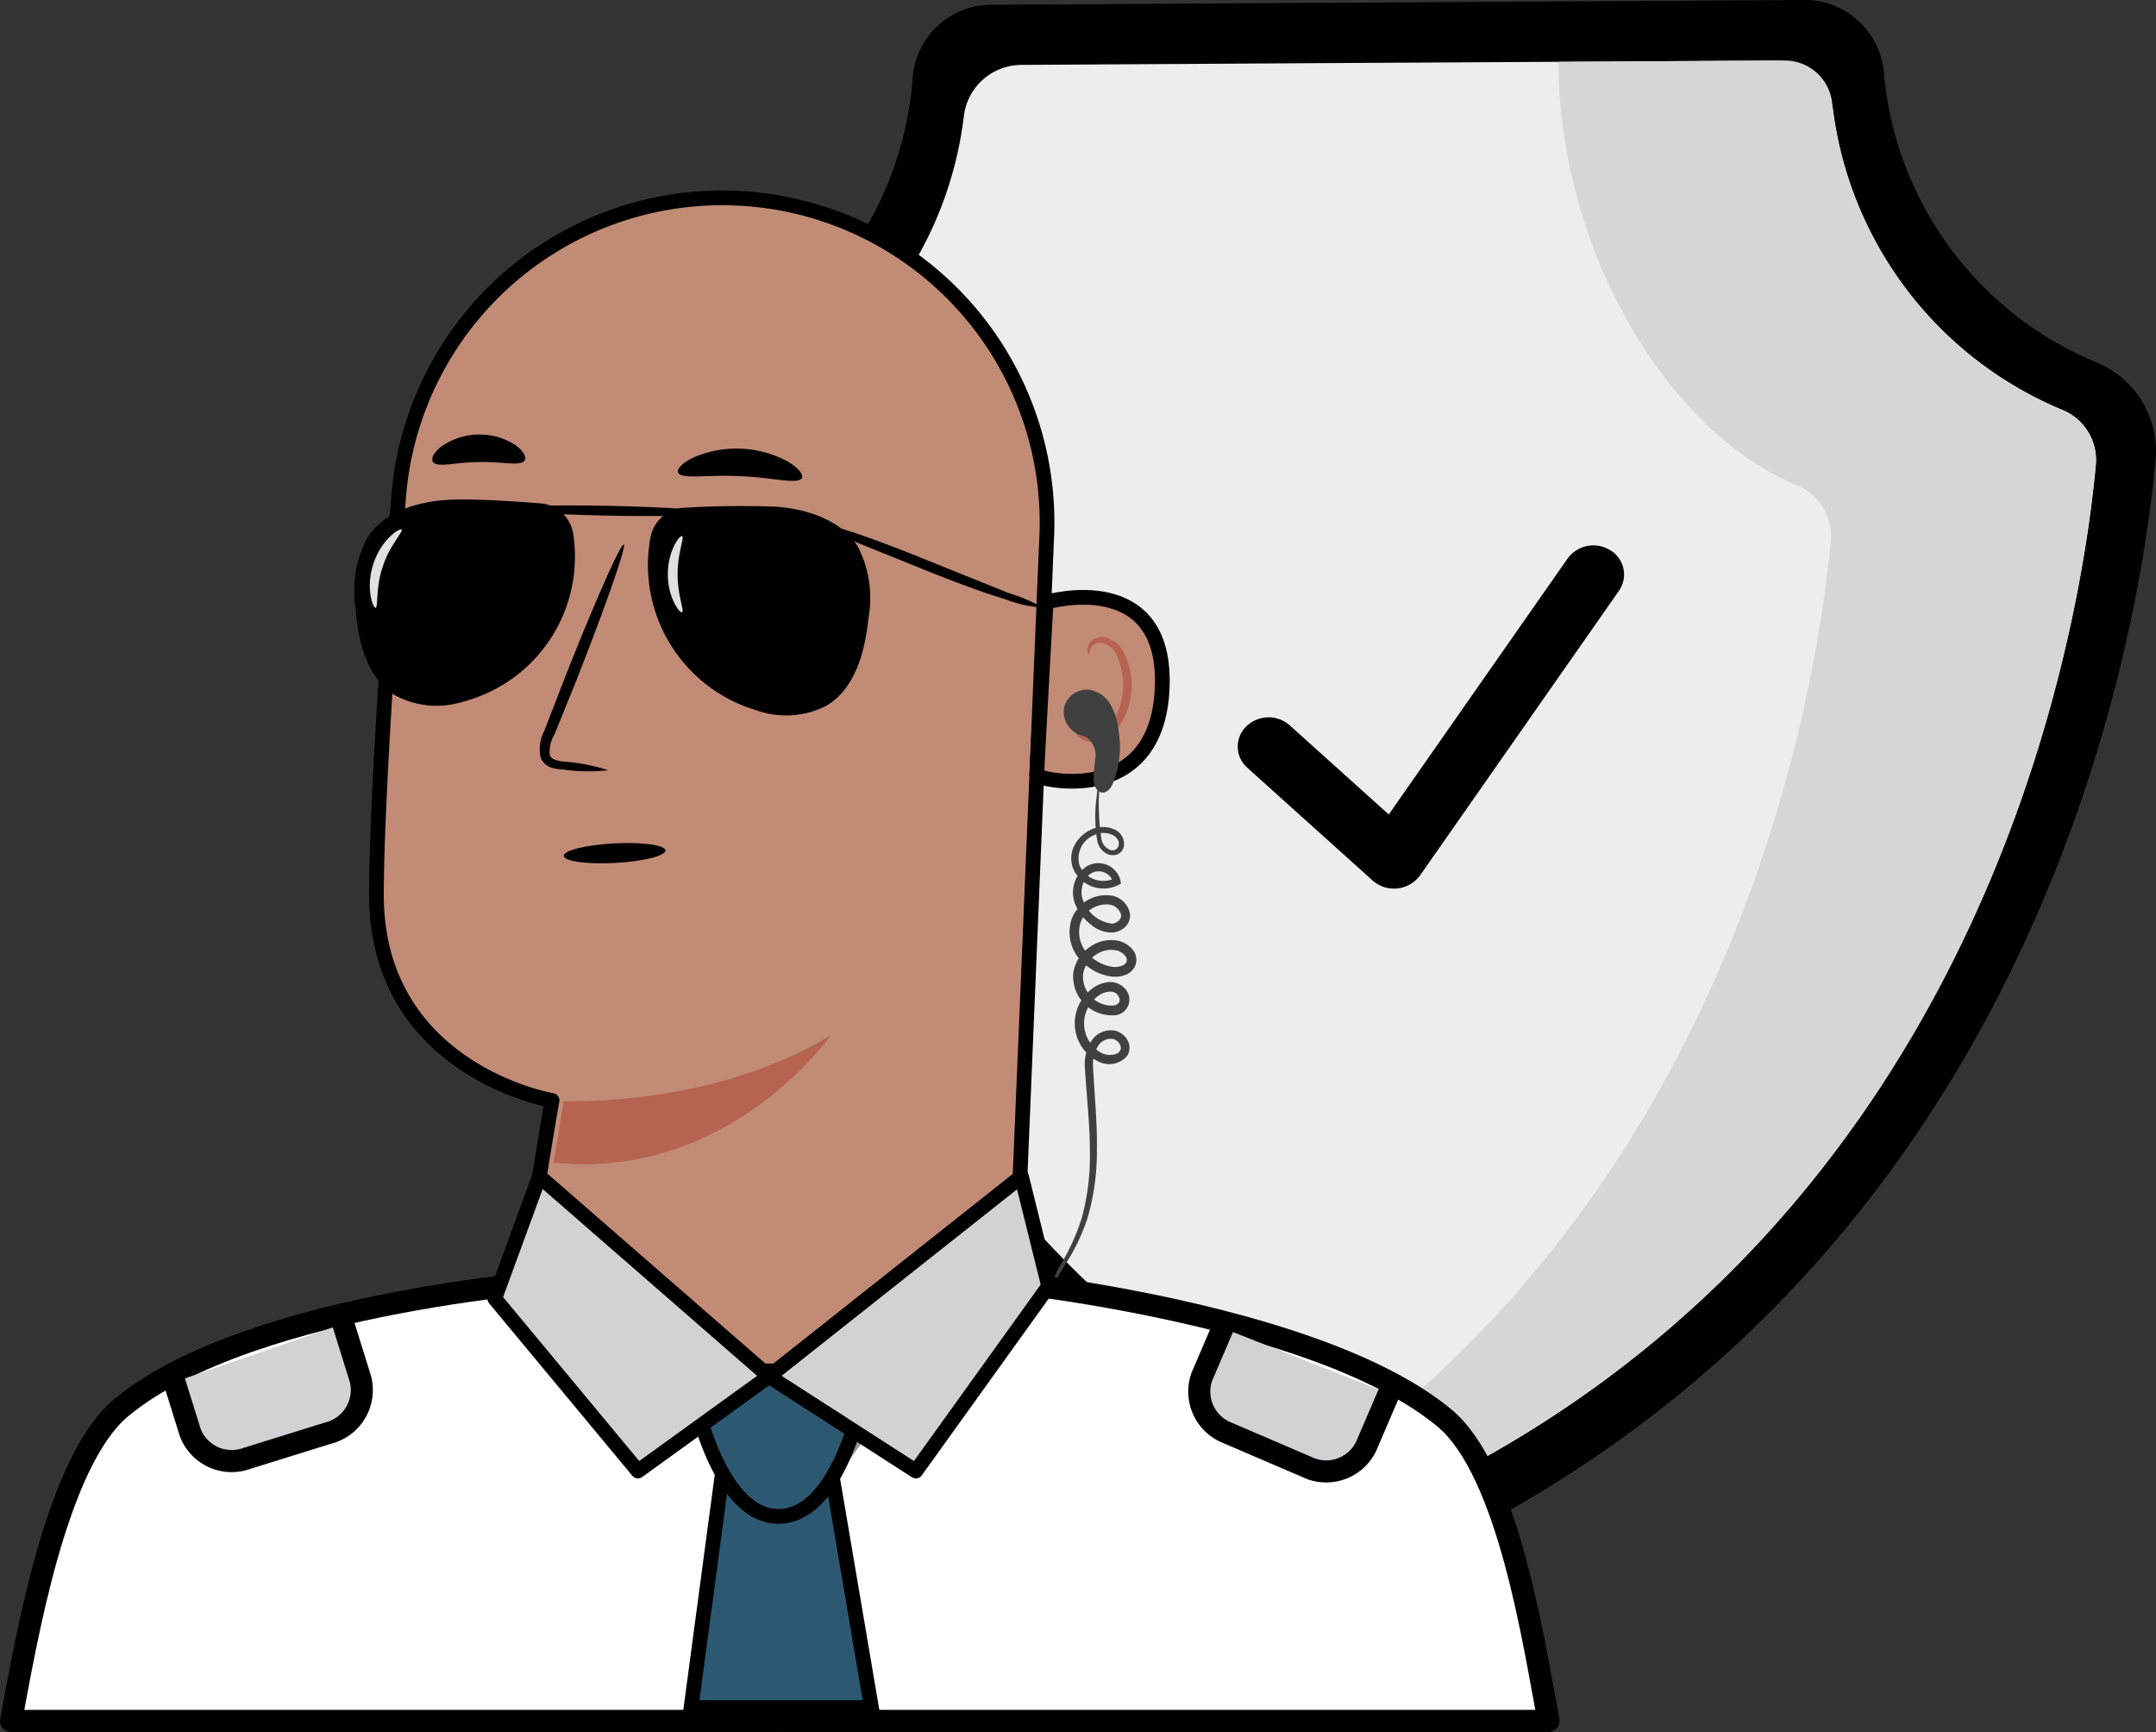 <svg xmlns="http://www.w3.org/2000/svg" width="146.604" height="117.753" viewBox="0 0 146.604 117.753"><rect x="0" y="0" width="146.604" height="117.753" fill="#333333" stroke="none"/><defs><style>.a{fill:#ededed;}.b{fill:#d6d6d6;}.c{fill:#c18b76;}.c,.g,.i,.j,.k{stroke:#000;}.c,.g,.j,.k{stroke-linecap:round;stroke-linejoin:round;}.d{fill:#b66351;}.e{fill:#404041;}.f{fill:#e1e1e1;}.g{fill:#fff;}.g,.k{stroke-width:1.5px;}.h{fill:#98939e;}.i{fill:#2d5872;stroke-miterlimit:10;}.j,.k{fill:#d0d2d3;}</style></defs><g transform="translate(0.75)"><g transform="translate(43.109 0)"><path d="M201.184,175.953c-41.217-19.254-48.762-61.12-50.064-73.559a6.509,6.509,0,0,1,3.928-6.7,23.51,23.51,0,0,0,14.234-19.873,5.369,5.369,0,0,1,5.346-5l55.294-.325h.03a5.411,5.411,0,0,1,5.371,4.9A23.5,23.5,0,0,0,249.769,95.13a6.533,6.533,0,0,1,4.029,6.664c-1.156,12.452-8.2,54.432-49.2,74.14a4.358,4.358,0,0,1-3.418.019ZM174.81,76.377A29.048,29.048,0,0,1,157.233,100.8a.982.982,0,0,0-.589,1.011c1.217,11.637,8.14,50.822,46.215,68.79,37.859-18.412,44.325-57.676,45.406-69.324a1,1,0,0,0-.627-1.021A29.043,29.043,0,0,1,229.8,76.054Zm0,0" transform="translate(-151.083 -70.497)"/><path class="a" d="M245.892,96.826A25.656,25.656,0,0,1,230.3,76.485a3.971,3.971,0,0,0-3.98-3.415L201,73.217l-.541,0-25.317.149a3.955,3.955,0,0,0-3.941,3.412,25.658,25.658,0,0,1-14.647,20.255,5.065,5.065,0,0,0-2.806,5.226c1.556,12.95,9.4,50.905,47.036,68.268a1.2,1.2,0,0,0,.517.112,1.22,1.22,0,0,0,.515-.118c38.606-18.359,45.26-58.25,46.347-69.957a3.681,3.681,0,0,0-2.265-3.74Zm0,0" transform="translate(-149.511 -68.954)"/><path class="a" d="M196.731,156.544c-27.17-14.551-34.806-41.908-36.927-54.923a1.81,1.81,0,0,1,.851-1.847,32.813,32.813,0,0,0,14.668-19.292,1.817,1.817,0,0,1,1.737-1.332l40.155-.235a1.818,1.818,0,0,1,1.753,1.313,32.813,32.813,0,0,0,14.895,19.116,1.814,1.814,0,0,1,.87,1.839c-1.966,13.036-9.284,40.481-36.281,55.352a1.809,1.809,0,0,1-1.721.01Zm0,0" transform="translate(-145.869 -65.451)"/><path class="b" d="M229.943,96.828A25.662,25.662,0,0,1,214.29,76a3.238,3.238,0,0,0-3.213-2.929l-15.4.091c0,12.225,6.971,24.89,16.155,28.763a3.724,3.724,0,0,1,2.363,3.743c-.949,10.275-6.211,42.511-33.881,62.6,1.459.787,2.961,1.547,4.52,2.265a1.213,1.213,0,0,0,1.032-.006c38.606-18.359,45.26-58.25,46.347-69.957a3.68,3.68,0,0,0-2.265-3.74Zm0,0" transform="translate(-133.561 -68.956)"/><path d="M185.474,116.481l-8.541-7.686a1.914,1.914,0,0,1-.075-2.807,2.175,2.175,0,0,1,2.961-.074l6.731,6.059,12.164-17.406a2.166,2.166,0,0,1,2.9-.558,1.925,1.925,0,0,1,.59,2.753l-13.543,19.377a2.2,2.2,0,0,1-3.188.342Zm0,0" transform="translate(-135.976 -56.599)"/></g><g transform="translate(0 13.455)"><g transform="translate(23.373)"><g transform="translate(1.477)"><path class="c" d="M165.216,79A22.076,22.076,0,0,0,141.165,99.33c-.766,10.243-1.486,21.325-1.5,26.912-.024,11.992,11.942,14.03,11.942,14.03s-1.46,8.2-1.855,12.6c-.795,8.868,7.008,11.993,15.895,12.529h0c8.713.526,16.891-2.3,17.408-11.018l2.172-52.086A22.082,22.082,0,0,0,165.216,79Z" transform="translate(-139.668 -78.909)"/><g transform="translate(12.04 56.934)"><path class="d" d="M147.891,118.969s10.027.477,18.155-4.466c0,0-6.9,9.9-18.851,8.65Z" transform="translate(-147.195 -114.503)"/></g><g transform="translate(44.894 27.155)"><path class="c" d="M168.372,96.227c.206-.086,8.273-2.319,7.894,5.875s-8.527,6.121-8.53,5.886S168.372,96.227,168.372,96.227Z" transform="translate(-167.735 -95.886)"/><g transform="translate(2.638 2.702)"><path class="d" d="M169.393,103.988c.037-.024.138.107.373.229a1.429,1.429,0,0,0,1.067.07c.88-.277,1.673-1.617,1.78-3.092a4.721,4.721,0,0,0-.3-2.063,1.649,1.649,0,0,0-1.024-1.145.729.729,0,0,0-.861.352c-.12.226-.075.39-.12.4-.024.019-.17-.146-.088-.481a.911.911,0,0,1,.347-.5,1.073,1.073,0,0,1,.8-.173,2.011,2.011,0,0,1,1.433,1.34,4.856,4.856,0,0,1,.389,2.307c-.13,1.648-1.046,3.154-2.246,3.441a1.526,1.526,0,0,1-1.3-.277C169.4,104.186,169.363,104,169.393,103.988Z" transform="translate(-169.384 -97.575)"/></g></g><g transform="translate(3.792 16.086)"><g transform="translate(0.708 6.899)"><g transform="translate(1.654 2.446)"><path d="M143.518,96.332a1.713,1.713,0,0,0,1.627,1.752,1.637,1.637,0,0,0,1.787-1.518,1.714,1.714,0,0,0-1.625-1.753A1.639,1.639,0,0,0,143.518,96.332Z" transform="translate(-143.516 -94.808)"/></g><path d="M142.508,95.032c.208.226,1.52-.715,3.362-.685,1.841,0,3.18.973,3.383.75.1-.1-.112-.505-.694-.942a4.71,4.71,0,0,0-2.7-.877,4.51,4.51,0,0,0-2.681.824C142.6,94.528,142.4,94.93,142.508,95.032Z" transform="translate(-142.481 -93.279)"/><g transform="translate(18.107 0.605)"><g transform="translate(2.009 2.349)"><path d="M155.06,96.649a1.715,1.715,0,0,0,1.627,1.751,1.639,1.639,0,0,0,1.787-1.52,1.712,1.712,0,0,0-1.625-1.751A1.638,1.638,0,0,0,155.06,96.649Z" transform="translate(-155.058 -95.125)"/></g><path d="M153.828,95.409c.208.227,1.521-.715,3.362-.683,1.841,0,3.18.973,3.383.75.1-.1-.109-.505-.694-.942a4.69,4.69,0,0,0-2.7-.877,4.521,4.521,0,0,0-2.681.822C153.924,94.906,153.725,95.308,153.828,95.409Z" transform="translate(-153.802 -93.657)"/></g><g transform="translate(6.574 0.584)"><path d="M151.266,108.985a12.266,12.266,0,0,0-2.985-.582c-.47-.056-.913-.155-.988-.478a2.4,2.4,0,0,1,.334-1.39l1.443-3.562c2.006-5.074,3.465-9.248,3.26-9.327s-2,3.97-4,9.042c-.483,1.252-.945,2.444-1.385,3.586a2.719,2.719,0,0,0-.27,1.843,1.181,1.181,0,0,0,.763.7,3.148,3.148,0,0,0,.8.122A11.9,11.9,0,0,0,151.266,108.985Z" transform="translate(-146.591 -93.644)"/></g></g><g transform="translate(16.701 0.956)"><path d="M152.494,91.191c.214.488,2.035.13,4.208.248,2.177.075,3.959.592,4.215.125.114-.222-.221-.673-.955-1.112a7.339,7.339,0,0,0-6.419-.283C152.773,90.54,152.4,90.959,152.494,91.191Z" transform="translate(-152.48 -89.563)"/></g><path d="M142.084,90.828c.317.424,1.593.008,3.121.01,1.526-.053,2.814.322,3.117-.112.134-.211-.064-.633-.624-1.038a4.52,4.52,0,0,0-5.026.083C142.127,90.193,141.943,90.622,142.084,90.828Z" transform="translate(-142.039 -88.966)"/></g></g><g transform="translate(14.215 43.858)"><path d="M154.542,106.832c.019.366-1.512.747-3.42.851s-3.469-.112-3.49-.48,1.512-.747,3.42-.849S154.523,106.466,154.542,106.832Z" transform="translate(-147.632 -106.328)"/></g><g transform="translate(0 20.499)"><g transform="translate(30.43 1.375)"><path d="M174.137,98.562a8.3,8.3,0,0,1-2.51-.549c-1.52-.454-3.57-1.216-5.8-2.121l-5.7-2.3a12.114,12.114,0,0,1-2.356-.993,8.351,8.351,0,0,1,2.508.549c1.52.454,3.57,1.217,5.8,2.123l5.7,2.294A12.17,12.17,0,0,1,174.137,98.562Z" transform="translate(-157.769 -92.584)"/></g><path d="M151.449,92a2.448,2.448,0,0,1,2.145,2.041,10.184,10.184,0,0,1-7.46,11.425,5.96,5.96,0,0,1-4.677-.438c-1.907-1.206-2.5-3.7-2.662-5.95a7.615,7.615,0,0,1,.825-4.779c1.153-1.758,3.417-2.436,5.515-2.55s6.313.251,6.313.251Z" transform="translate(-138.745 -91.724)"/><g transform="translate(19.945 0.436)"><path d="M153.608,92.131a2.475,2.475,0,0,0-2.228,2,10.3,10.3,0,0,0,7.209,11.768,6.027,6.027,0,0,0,4.743-.307c1.963-1.164,2.63-3.668,2.865-5.937a7.711,7.711,0,0,0-.7-4.856c-1.116-1.812-3.383-2.562-5.5-2.738a63.614,63.614,0,0,0-6.39.07Z" transform="translate(-151.214 -91.997)"/></g><g transform="translate(10.228 0.408)"><path d="M159.186,92.481c0,.182-3.151.269-7.03.192s-7.022-.29-7.017-.473,3.149-.269,7.03-.192S159.191,92.3,159.186,92.481Z" transform="translate(-145.139 -91.979)"/></g></g><g transform="translate(47.181 33.428)"><g transform="translate(0 6.214)"><path class="e" d="M168.284,139.472c-.011,0-.024-.066-.035-.2a2.647,2.647,0,0,1,.022-.592,6.307,6.307,0,0,1,.792-2.119,14.256,14.256,0,0,0,1.441-3.191,16.11,16.11,0,0,0,.542-4.591c0-1.734-.218-3.6-.344-5.683a2.9,2.9,0,0,1,.4-1.652,1.578,1.578,0,0,1,1.678-.774,1.375,1.375,0,0,1,.816.625,1.052,1.052,0,0,1-.024,1.1,1.617,1.617,0,0,1-1.932.376,2.906,2.906,0,0,1-1.526-3.345,2.983,2.983,0,0,1,1.137-1.654,2.179,2.179,0,0,1,1-.4,1.326,1.326,0,0,1,1.128.382,1.074,1.074,0,0,1-.8,1.868,2.631,2.631,0,0,1-2.655-2.913,2.616,2.616,0,0,1,1.244-1.814,2.46,2.46,0,0,1,1.847-.331,1.806,1.806,0,0,1,.864.505,1.116,1.116,0,0,1,.293,1.065,1.158,1.158,0,0,1-.776.763,2.127,2.127,0,0,1-.95.08,3.466,3.466,0,0,1-1.608-.713,2.836,2.836,0,0,1-1.044-3.143,2.489,2.489,0,0,1,2.756-1.633,1.538,1.538,0,0,1,1.227,1.24,1.086,1.086,0,0,1-.35.905,1.408,1.408,0,0,1-.827.363,2.184,2.184,0,0,1-1.5-.555,3.348,3.348,0,0,1-.947-1.155,2.158,2.158,0,0,1,.592-2.734,1.544,1.544,0,0,1,2.386.937l.029.179-.154.083a2.252,2.252,0,0,1-3.1-1.113,1.9,1.9,0,0,1,.138-1.652,2.364,2.364,0,0,1,1.152-1.017,1.893,1.893,0,0,1,1.451-.01,1.074,1.074,0,0,1,.71,1.172.745.745,0,0,1-.464.557.9.9,0,0,1-.665-.037,1.248,1.248,0,0,1-.681-.9,10.107,10.107,0,0,1-.035-3.036,3.755,3.755,0,0,1,.226-1.033,15.226,15.226,0,0,0,.1,3.992.944.944,0,0,0,.523.672.433.433,0,0,0,.645-.286c.134-.657-.929-1.065-1.641-.7a1.7,1.7,0,0,0-1.011,2.1,1.764,1.764,0,0,0,2.388.841l-.125.261a1.012,1.012,0,0,0-1.55-.55,1.591,1.591,0,0,0-.384,2.019,2.379,2.379,0,0,0,1.867,1.361c.352-.03.667-.315.616-.6a.939.939,0,0,0-.755-.693,1.868,1.868,0,0,0-2.009,1.249,2.188,2.188,0,0,0,.851,2.4,2.811,2.811,0,0,0,1.286.574c.438.067.952-.088,1-.369.107-.258-.262-.648-.683-.745a1.8,1.8,0,0,0-1.336.254,1.953,1.953,0,0,0-.934,1.344,1.976,1.976,0,0,0,1.958,2.159c.552-.014.664-.4.36-.768-.256-.3-.87-.213-1.284.1a2.353,2.353,0,0,0-.894,1.292,2.3,2.3,0,0,0,1.148,2.614c.422.189,1.017.139,1.2-.142.216-.277-.054-.725-.451-.832a1.011,1.011,0,0,0-1.043.521,2.339,2.339,0,0,0-.32,1.337c.1,2,.3,3.938.262,5.688a15.952,15.952,0,0,1-.657,4.7,13.637,13.637,0,0,1-1.571,3.21,6.9,6.9,0,0,0-.885,2.017C168.3,139.2,168.314,139.472,168.284,139.472Z" transform="translate(-168.241 -103.692)"/></g><g transform="translate(1.024)"><path class="e" d="M172.611,102.59a4.516,4.516,0,0,0-.544-1.764,2.042,2.042,0,0,0-1.481-1.012,1.621,1.621,0,0,0-1.627,1.033,1.671,1.671,0,0,0,.6,1.814l.035.029.011.01,0,0c.05.034.1.067.142.093.213.134.515.152.729.285a1.5,1.5,0,0,1,.561,1.368,13.555,13.555,0,0,0-.123,1.542c.029.376.242.813.617.821.326.006.555-.314.691-.611A6.6,6.6,0,0,0,172.611,102.59Z" transform="translate(-168.881 -99.807)"/></g></g><g transform="translate(1.023 22.534)"><path class="f" d="M139.782,98.328c-.158.078-.715-1.326-.152-3,.547-1.678,1.833-2.471,1.915-2.313.126.147-.814,1.054-1.283,2.522C139.761,97,139.973,98.287,139.782,98.328Z" transform="translate(-139.384 -92.997)"/></g><g transform="translate(21.289 22.986)"><path class="f" d="M153.023,98.463c-.136.112-.977-.973-.969-2.588-.008-1.616.835-2.7.971-2.588.17.094-.32,1.179-.306,2.588C152.7,97.284,153.193,98.37,153.023,98.463Z" transform="translate(-152.054 -93.279)"/></g></g><path class="g" d="M176.347,154.9l-.242-17.5-13.479-12.54s-22.085,1.347-31.005,8.748c-4.477,3.714-6.5,16.072-7.489,21.293Z" transform="translate(-124.132 -51.357)"/><path class="g" d="M209.2,154.9c-.974-5.095-2.7-16.96-7.078-20.592-8.921-7.4-31.528-9.448-31.528-9.448L156.625,137.4l.241,17.5Z" transform="translate(-104.651 -51.357)"/><path class="h" d="M158.258,134.313l-1.481,9.45,13.723-18.9Z" transform="translate(-104.56 -51.357)"/><path class="i" d="M165.31,149.8l-3.046-17.949h-6.823l-2.4,17.949Z" transform="translate(-106.802 -47.165)"/><path class="i" d="M155.228,128.763h7.319a1.837,1.837,0,0,1,1.974,2.121c-.75,3.071-2.5,7.774-5.63,7.774s-4.887-4.7-5.637-7.774A1.836,1.836,0,0,1,155.228,128.763Z" transform="translate(-106.699 -49.019)"/><path class="j" d="M147.734,120.5l-3.039,8.3,9.738,11.726,8.908-6.433Z" transform="translate(-111.804 -53.972)"/><path class="j" d="M173.52,120.5l1.848,7.455-9.029,12.572-9.986-6.433Z" transform="translate(-104.814 -53.972)"/><path class="k" d="M187.545,131.388l-1.555,3.623a3.016,3.016,0,0,1-4.028,1.374l-5.342-2.294a3.016,3.016,0,0,1-1.78-3.864l1.409-3.284" transform="translate(-93.857 -50.11)"/><path class="k" d="M142.556,126.762l1.171,3.765a3.016,3.016,0,0,1-2.169,3.66l-5.552,1.727a3.015,3.015,0,0,1-3.863-1.783l-1.062-3.412" transform="translate(-119.966 -50.219)"/></g></g></svg>